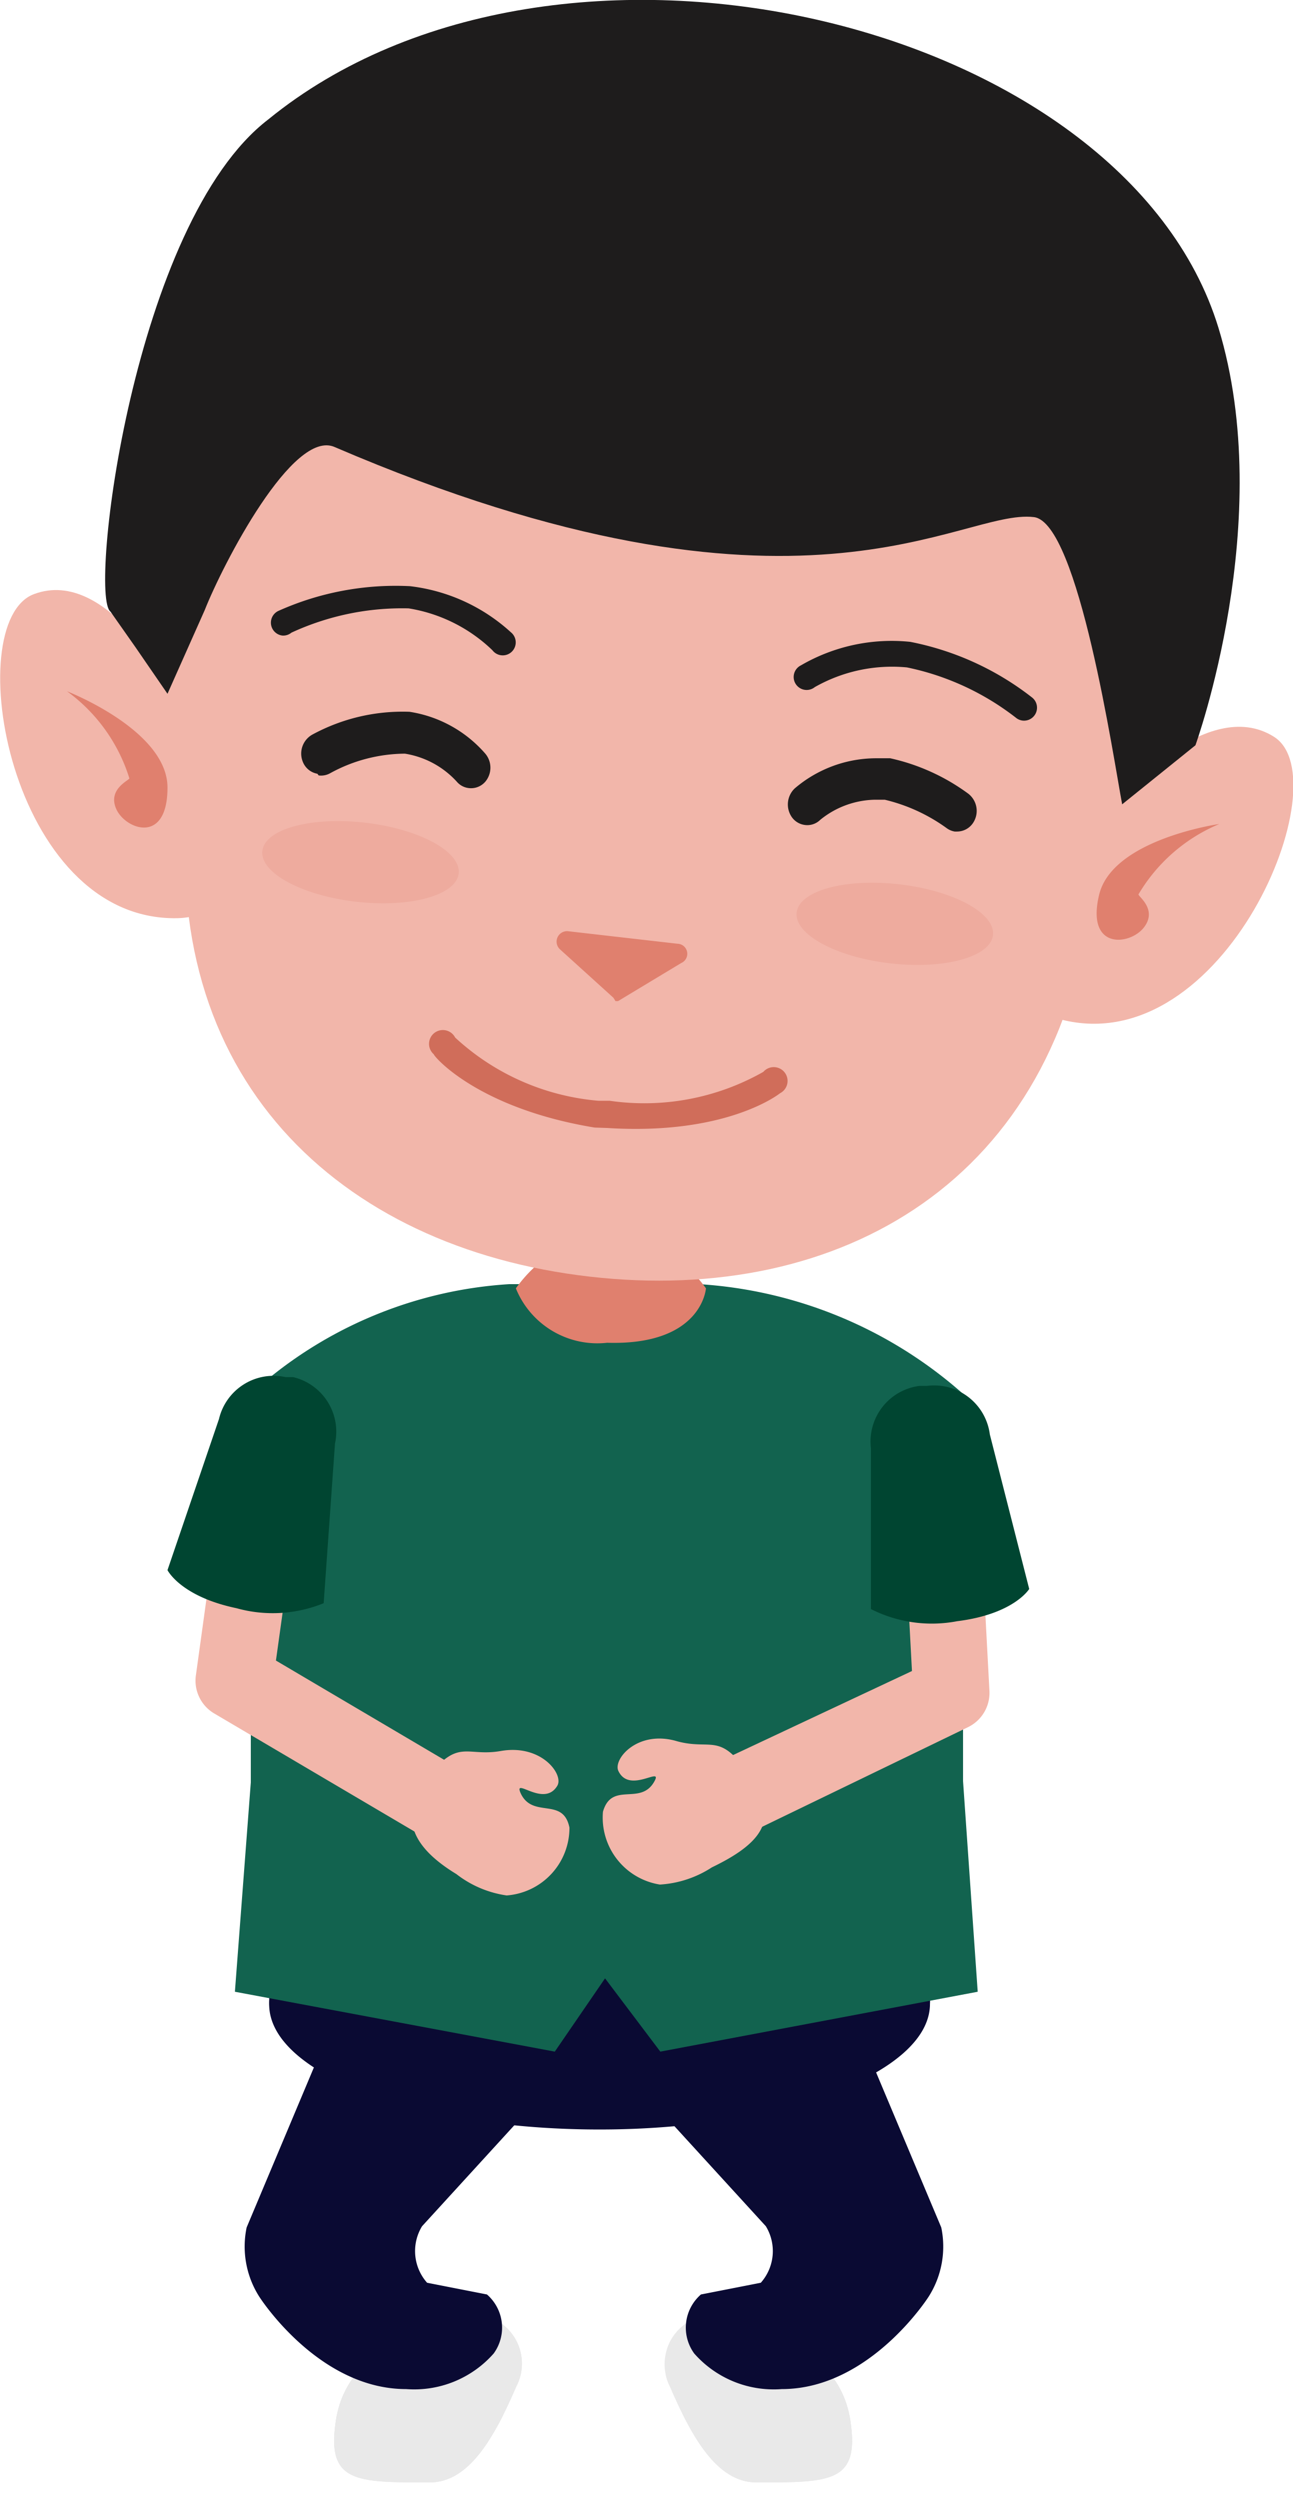 <svg xmlns="http://www.w3.org/2000/svg" xmlns:xlink="http://www.w3.org/1999/xlink" viewBox="0 0 30.88 59.69"><defs><style>.cls-1{fill:#e9e9e9;}.cls-2{fill:#0a0a33;}.cls-3{clip-path:url(#clip-path);}.cls-4{clip-path:url(#clip-path-2);}.cls-5{fill:#12634f;}.cls-11,.cls-6{fill:#e0806e;}.cls-7{fill:#f2b6aa;}.cls-8{fill:#004531;}.cls-9{fill:#d06d5a;}.cls-10{fill:#1e1c1c;}.cls-11{opacity:0.2;}</style><clipPath id="clip-path"><path class="cls-1" d="M16.59,55.38A1.18,1.18,0,0,0,16,57c.51,1.18,1.11,2.29,2.07,2.29,1.78,0,2.46,0,2.24-1.47s-1.52-1.93-2.5-2.53S17,55,16.59,55.38Z"/></clipPath><clipPath id="clip-path-2"><path class="cls-1" d="M11.78,55.38A1.18,1.18,0,0,1,12.33,57c-.51,1.18-1.11,2.29-2.07,2.29-1.78,0-2.46,0-2.24-1.47s1.52-1.93,2.5-2.53S11.37,55,11.78,55.38Z"/></clipPath></defs><title>pep15</title><g id="Capa_2" data-name="Capa 2"><g id="personals"><path class="cls-2" d="M22.21,47.75c0-1.11-.91-4.3-2-4.3H8.43c-1.12,0-2,3.18-2,4.3h0a1.24,1.24,0,0,0,0,.18c.08,1.63,3.58,2.93,7.89,2.93s7.89-1.34,7.89-3h0a.74.74,0,0,0,0-.12Z"/><path class="cls-1" d="M16.59,55.38A1.18,1.18,0,0,0,16,57c.51,1.18,1.11,2.29,2.07,2.29,1.78,0,2.46,0,2.24-1.47s-1.52-1.93-2.5-2.53S17,55,16.59,55.38Z"/><g class="cls-3"><path class="cls-1" d="M20.37,57l.42.81a1,1,0,0,1-.19,1.21l-.07.07a1.9,1.9,0,0,1-1.36.54H17.94A1.83,1.83,0,0,1,16.42,59l-.09-.13a1,1,0,0,1,0-1.15l.64-1a1.71,1.71,0,0,1,1.32-.64h1C19.79,56.07,20.18,56.67,20.37,57Z"/><path class="cls-1" d="M19.82,56s1.66,2.7.17,2.84-2.41.26-3-.36-1.06-1.11-1.08-1.57-.1-1.93,1.2-1.81S19.31,55,19.82,56Z"/></g><path class="cls-2" d="M18.67,57.06h0c2.11,0,3.51-2.21,3.51-2.21a2.23,2.23,0,0,0,.3-1.65l-1.74-4.14L14.48,49l3.81,4.17a1.14,1.14,0,0,1-.12,1.35l-1.43.28a1.05,1.05,0,0,0-.16,1.41A2.53,2.53,0,0,0,18.67,57.06Z"/><path class="cls-1" d="M11.78,55.38A1.18,1.18,0,0,1,12.33,57c-.51,1.18-1.11,2.29-2.07,2.29-1.78,0-2.46,0-2.24-1.47s1.52-1.93,2.5-2.53S11.37,55,11.78,55.38Z"/><g class="cls-4"><path class="cls-1" d="M8,57l-.42.81a1,1,0,0,0,.19,1.21l.07.07a1.89,1.89,0,0,0,1.36.54h1.23A1.83,1.83,0,0,0,11.94,59l.09-.13a1,1,0,0,0,0-1.15l-.64-1a1.7,1.7,0,0,0-1.32-.64h-1C8.58,56.07,8.19,56.67,8,57Z"/><path class="cls-1" d="M8.55,56s-1.66,2.7-.17,2.84,2.41.26,3-.36,1.06-1.11,1.08-1.57.1-1.93-1.2-1.81S9.06,55,8.55,56Z"/></g><path class="cls-2" d="M9.7,57.06h0c-2.11,0-3.51-2.21-3.51-2.21a2.23,2.23,0,0,1-.3-1.65l1.74-4.14L13.89,49l-3.81,4.17a1.14,1.14,0,0,0,.12,1.35l1.43.28a1.05,1.05,0,0,1,.16,1.41A2.53,2.53,0,0,1,9.7,57.06Z"/><path class="cls-5" d="M23.35,47.57,15.77,49l-1.32-1.75L13.25,49,5.61,47.57l.38-5V33.29a10.08,10.08,0,0,1,6.17-2.62H16.7A10.49,10.49,0,0,1,23,33.29v9.25Z"/><path class="cls-6" d="M16.86,30.77s-.09,1.37-2.36,1.3a2.1,2.1,0,0,1-2.18-1.3,3.42,3.42,0,0,1,2.27-1.39A3.42,3.42,0,0,1,16.86,30.77Z"/><path class="cls-7" d="M11.16,43.43a.91.91,0,0,1-1.25.32l-4.8-2.83A.91.91,0,0,1,4.68,40l.49-3.54A.91.91,0,0,1,7,36.72l-.41,2.94,4.27,2.52A.91.91,0,0,1,11.16,43.43Z"/><path class="cls-8" d="M4,37.5s.31.63,1.65.91a3.22,3.22,0,0,0,2.08-.12L8,34.48a1.34,1.34,0,0,0-1-1.59l-.18,0a1.34,1.34,0,0,0-1.59,1Z"/><path class="cls-7" d="M10.9,44.76a2.54,2.54,0,0,0,1.2.51,1.62,1.62,0,0,0,1.5-1.62c-.15-.74-.87-.21-1.16-.81-.2-.43.55.35.87-.19.16-.27-.38-1-1.35-.83-.8.14-1-.29-1.69.56S9.65,44,10.9,44.76Z"/><path class="cls-7" d="M16.9,43.25a.91.91,0,0,0,1.22.42l5-2.42a.91.91,0,0,0,.51-.87l-.19-3.57a.91.91,0,0,0-1.82.1l.16,3L17.33,42A.91.91,0,0,0,16.9,43.25Z"/><path class="cls-8" d="M24.58,37.95s-.36.6-1.72.77a3.22,3.22,0,0,1-2.06-.29V34.59a1.34,1.34,0,0,1,1.16-1.49l.18,0a1.34,1.34,0,0,1,1.5,1.16Z"/><path class="cls-7" d="M17,44.6a2.55,2.55,0,0,1-1.24.41,1.62,1.62,0,0,1-1.36-1.74c.21-.73.89-.14,1.22-.71.24-.41-.58.3-.85-.26-.14-.28.46-1,1.41-.71.79.21,1-.2,1.64.7C18.62,43.34,18.35,43.95,17,44.6Z"/><ellipse class="cls-7" cx="15.36" cy="16.21" rx="8.25" ry="12.05" transform="translate(-2.5 29.62) rotate(-83.43)"/><path class="cls-7" d="M26.08,21.38c-.78,6.8-6,9.8-12,9.11S3.73,25.7,4.51,18.9,10.76,7.15,16.71,7.83,26.86,14.58,26.08,21.38Z"/><path class="cls-6" d="M14.7,23.91l.06,0L16.27,23a.24.24,0,0,0-.09-.46l-2.62-.3a.25.25,0,0,0-.19.43l1.28,1.16Z"/><path class="cls-9" d="M14.5,26.94c2.82.18,4.08-.79,4.13-.83a.33.33,0,1,0-.4-.51,5.76,5.76,0,0,1-3.67.69l-.27,0a5.75,5.75,0,0,1-3.42-1.51.33.33,0,1,0-.51.4c0,.05,1.05,1.29,3.84,1.75Z"/><path class="cls-7" d="M26.67,19.12s2.16-2.54,3.76-1.52-1.19,7.75-5.09,6.75C22.57,23.65,26.67,19.12,26.67,19.12Z"/><path class="cls-7" d="M4.12,16.52s-1.53-3-3.31-2.33S.21,22,4.23,21.93C7.08,21.86,4.12,16.52,4.12,16.52Z"/><path class="cls-10" d="M29.1,7.83C26.85.47,13.32-2.78,6.41,2.85,3.18,5.32,2.11,14.24,2.64,14.61l.59.84L4,16.57l.89-2C5.32,13.48,7,10.22,8,10.68c11.13,4.78,14.93,1.46,16.69,1.67,1.07.12,1.91,5.81,2.11,6.86l1.75-1.41S30.5,12.42,29.1,7.83Z"/><path class="cls-10" d="M24.42,17.21a.31.31,0,0,0,.23-.55,6.86,6.86,0,0,0-2.91-1.33,4.31,4.31,0,0,0-2.61.56.31.31,0,1,0,.33.52,3.74,3.74,0,0,1,2.2-.47,6.32,6.32,0,0,1,2.6,1.2A.31.31,0,0,0,24.42,17.21Z"/><path class="cls-10" d="M6.75,15.18a.31.31,0,0,1-.1-.59A6.84,6.84,0,0,1,9.79,14,4.31,4.31,0,0,1,12.2,15.1a.31.31,0,1,1-.44.43,3.74,3.74,0,0,0-2-1,6.31,6.31,0,0,0-2.8.58A.31.31,0,0,1,6.75,15.18Z"/><path class="cls-10" d="M7.64,18.24a.21.21,0,0,1-.17-.14.27.27,0,0,1,.11-.33,4.3,4.3,0,0,1,2.18-.55,2.74,2.74,0,0,1,1.65.88.28.28,0,0,1,0,.35.19.19,0,0,1-.3,0,2.38,2.38,0,0,0-1.4-.74,4,4,0,0,0-1.94.5A.19.19,0,0,1,7.64,18.24Z"/><path class="cls-10" d="M7.58,18.48a.46.46,0,0,1-.35-.29.52.52,0,0,1,.22-.64A4.52,4.52,0,0,1,9.78,17a3,3,0,0,1,1.81,1,.52.52,0,0,1,0,.67.45.45,0,0,1-.41.15.44.44,0,0,1-.27-.15A2.13,2.13,0,0,0,9.67,18a3.75,3.75,0,0,0-1.79.47.44.44,0,0,1-.27.05Zm2.25-1-.11,0a2,2,0,0,0-.37,0,2.16,2.16,0,0,1,.37,0,2.23,2.23,0,0,1,.41.09Z"/><path class="cls-10" d="M22.86,19.65a.21.21,0,0,0,.18-.11A.27.27,0,0,0,23,19.2a4.3,4.3,0,0,0-2.08-.83,2.74,2.74,0,0,0-1.75.65.28.28,0,0,0,0,.35.19.19,0,0,0,.3,0,2.37,2.37,0,0,1,1.48-.55,4,4,0,0,1,1.86.75A.19.19,0,0,0,22.86,19.65Z"/><path class="cls-10" d="M19.2,19.7a.45.45,0,0,1-.3-.2.53.53,0,0,1,.08-.67,3,3,0,0,1,1.92-.72l.36,0a4.94,4.94,0,0,1,1.87.85.52.52,0,0,1,.13.66.46.46,0,0,1-.4.24h-.06a.45.45,0,0,1-.19-.08,4.16,4.16,0,0,0-1.48-.68l-.23,0a2.13,2.13,0,0,0-1.31.48A.44.44,0,0,1,19.2,19.7Zm2-1.06-.29,0a2.11,2.11,0,0,0-.4,0,2.23,2.23,0,0,1,.4,0,2.14,2.14,0,0,1,.36,0Z"/><path class="cls-6" d="M29.12,19.68s-2.55.36-2.87,1.69.74,1.21,1.07.78-.14-.74-.13-.79A4.06,4.06,0,0,1,29.12,19.68Z"/><path class="cls-6" d="M1.6,16.51S4,17.44,4,18.81s-1,1-1.22.52.3-.69.31-.74A4.06,4.06,0,0,0,1.6,16.51Z"/><ellipse class="cls-11" cx="21.37" cy="22.06" rx="0.95" ry="2.36" transform="translate(-2.99 40.77) rotate(-83.43)"/><ellipse class="cls-11" cx="8.61" cy="20.59" rx="0.95" ry="2.36" transform="translate(-12.83 26.79) rotate(-83.43)"/></g></g></svg>